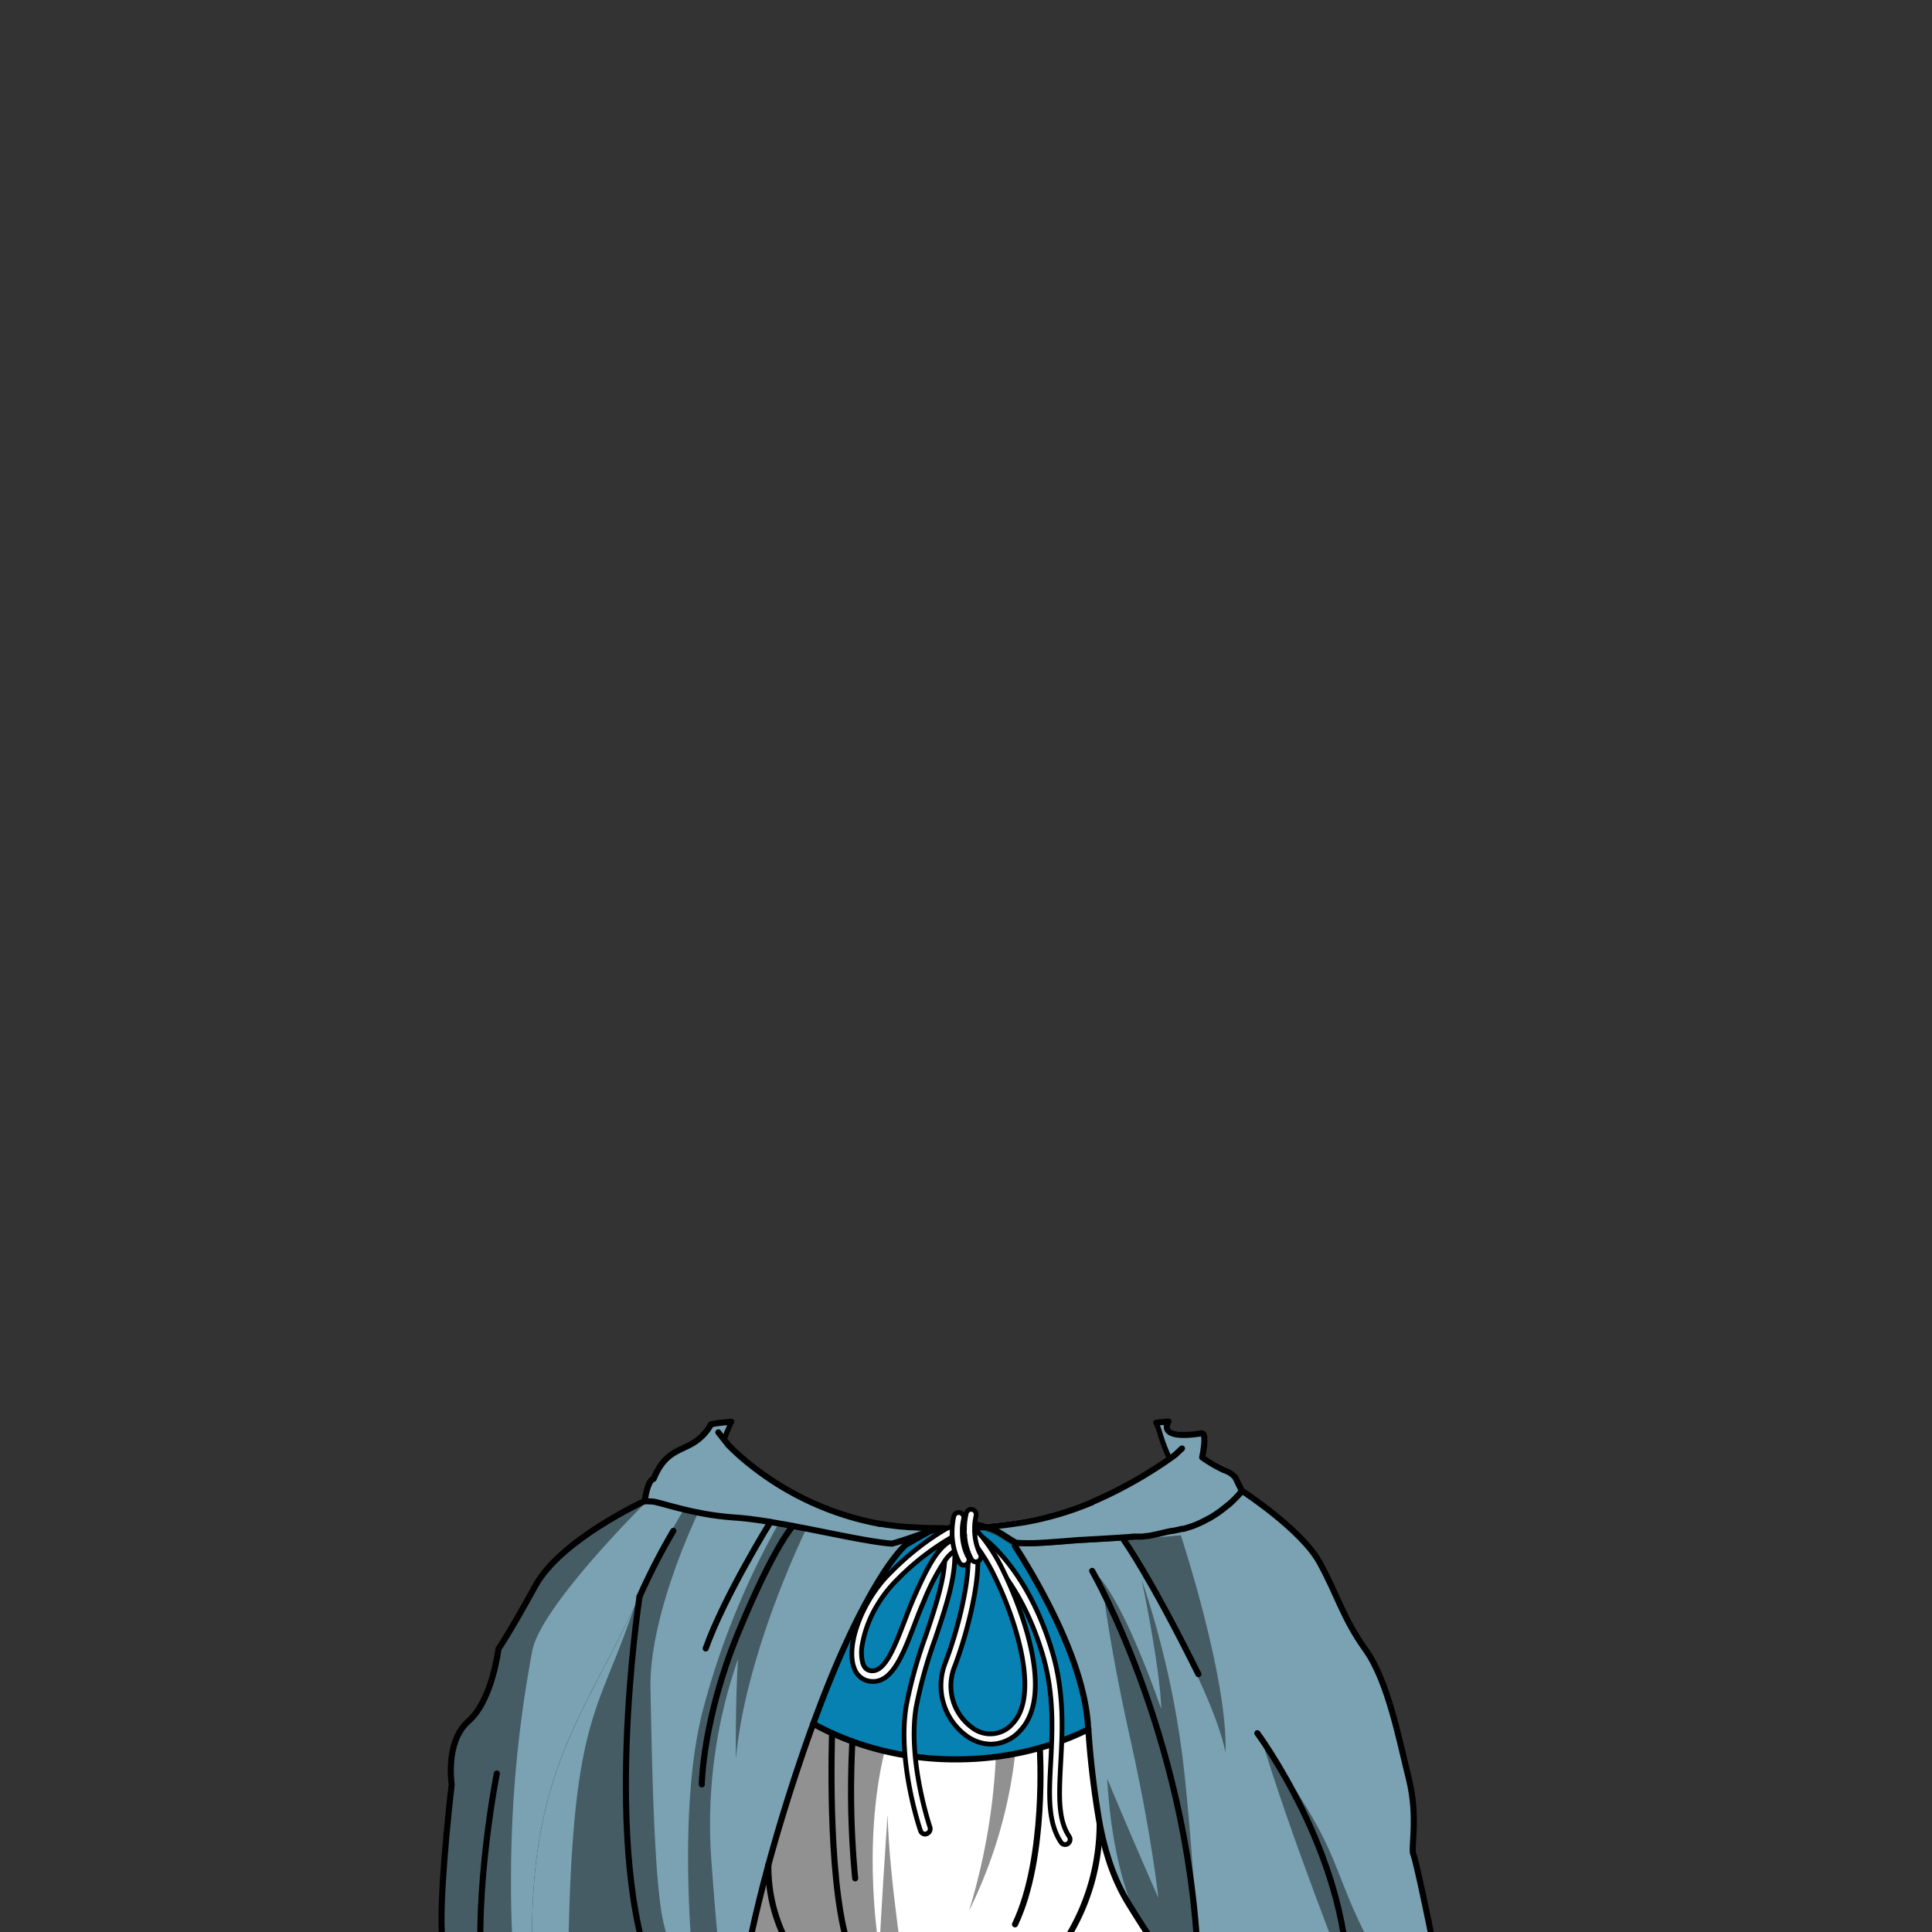 <svg xmlns="http://www.w3.org/2000/svg" viewBox="0 0 432 432">
  <rect x="0" y="0" width="432" height="432" fill="#333333" stroke="none"/>
  <defs>
    <style>.BUNTAI_PEACOCK_OUTFIT_PEACOCK_OUTFIT_13_a{isolation:isolate;}.BUNTAI_PEACOCK_OUTFIT_PEACOCK_OUTFIT_13_b{fill:#7aa2b2;}.BUNTAI_PEACOCK_OUTFIT_PEACOCK_OUTFIT_13_c,.BUNTAI_PEACOCK_OUTFIT_PEACOCK_OUTFIT_13_g{fill:#fff;}.BUNTAI_PEACOCK_OUTFIT_PEACOCK_OUTFIT_13_d{fill:#0681b2;}.BUNTAI_PEACOCK_OUTFIT_PEACOCK_OUTFIT_13_e,.BUNTAI_PEACOCK_OUTFIT_PEACOCK_OUTFIT_13_h{fill:none;}.BUNTAI_PEACOCK_OUTFIT_PEACOCK_OUTFIT_13_e,.BUNTAI_PEACOCK_OUTFIT_PEACOCK_OUTFIT_13_g,.BUNTAI_PEACOCK_OUTFIT_PEACOCK_OUTFIT_13_h{stroke:#000;stroke-linecap:round;stroke-linejoin:round;}.BUNTAI_PEACOCK_OUTFIT_PEACOCK_OUTFIT_13_e{stroke-width:1.36px;}.BUNTAI_PEACOCK_OUTFIT_PEACOCK_OUTFIT_13_f{opacity:0.43;mix-blend-mode:multiply;}.BUNTAI_PEACOCK_OUTFIT_PEACOCK_OUTFIT_13_g{stroke-width:1.06px;}.BUNTAI_PEACOCK_OUTFIT_PEACOCK_OUTFIT_13_h{stroke-width:1.14px;}</style>
  </defs>
  <g class="BUNTAI_PEACOCK_OUTFIT_PEACOCK_OUTFIT_13_a">
    <path class="BUNTAI_PEACOCK_OUTFIT_PEACOCK_OUTFIT_13_b" d="M146.36,442.74H119.24c-2.39-45.58,11.2-58.33,23.7-85.74C142.79,358,134.29,414.49,146.36,442.74Z" />
    <path class="BUNTAI_PEACOCK_OUTFIT_PEACOCK_OUTFIT_13_c" d="M245.89,407.77c1.36,7,3.3,12.69,6.47,17.87,6,9.8,11.38,17.1,11.38,17.1H166c.93-5.47,2.68-14.19,5.81-25.75v0c2.08-7.63,4.76-16.5,8.21-26.47q.91-2.62,1.81-5.06c1.37.75,2.78,1.47,4.23,2.12s3,1.29,4.54,1.85a67.91,67.91,0,0,0,23.16,4,69.08,69.08,0,0,0,18.74-2.56,62.16,62.16,0,0,0,10.86-4.17A204.37,204.37,0,0,0,245.89,407.77Z" />
    <path class="BUNTAI_PEACOCK_OUTFIT_PEACOCK_OUTFIT_13_d" d="M243.36,386.65a57.42,57.42,0,0,1-5.94,2.56c-.75.29-1.51.56-2.28.8s-1.75.56-2.64.81q-2.7.76-5.54,1.31h0c-1.41.27-2.83.5-4.28.68a70.8,70.8,0,0,1-18,0c-.78-.11-1.55-.22-2.31-.35-1.55-.25-3.06-.55-4.55-.9l0,0a64.27,64.27,0,0,1-7.19-2.13c-.89-.32-1.78-.66-2.64-1h0l-1.84-.8c-1.46-.66-2.87-1.38-4.24-2.14,2-5.45,3.89-10.21,5.68-14.34.7-1.61,1.39-3.12,2.05-4.55h0c1.39-3,2.69-5.58,3.9-7.82v0c1.51-2.8,2.85-5.05,4-6.85a50.67,50.67,0,0,1,3.15-4.39,19,19,0,0,1,1.76-1.93l-.37-1.15c3.71-1.21,7-2.59,8.91-2.59h0a2.53,2.53,0,0,0,.36.12l.29.1,1.26-.06,2.27-.1.48,0,2.13-.1h0l.13,0,.11-.05c4.9,1,5.08,1.88,8.91,4.05h0a151.16,151.16,0,0,1,7.55,13.11c4.09,8,8.06,17.8,8.77,26.53C243.28,385.76,243.32,386.21,243.36,386.65Z" />
    <path class="BUNTAI_PEACOCK_OUTFIT_PEACOCK_OUTFIT_13_b" d="M177.28,341.22c8,1.52,16.57,3.43,21.23,3.86l.88.08c.9-.24,1.78-.51,2.65-.8l2.56-.52a48,48,0,0,0-3.95,3.6,50.67,50.67,0,0,0-3.15,4.39c-1.18,1.8-2.52,4.05-4,6.85h0c-1.21,2.25-2.51,4.84-3.9,7.84h0c-.66,1.43-1.35,2.94-2.05,4.55-1.79,4.13-3.69,8.89-5.68,14.35q-.9,2.43-1.81,5.06c-3.45,10-6.13,18.84-8.21,26.47v0c-3.13,11.56-4.88,20.28-5.81,25.75H146.36c-12.07-28.25-3.57-84.7-3.42-85.74-12.5,27.41-26.09,40.16-23.7,85.74H99.9s-1-1.84-1.17-12.45S101,399,101,399s-1.52-9.55,3.77-14.16,6.69-16.14,6.69-16.14,2.62-3.84,8.26-14.13,24.35-18.9,24.35-18.9l1.75.12c1.75.11,9.2,3,18.53,3.57,2.26.14,5,.51,7.91,1C173.89,340.59,175.57,340.9,177.28,341.22Z" />
    <path class="BUNTAI_PEACOCK_OUTFIT_PEACOCK_OUTFIT_13_b" d="M211,341.77c-1.91,0-5.2,1.38-8.91,2.59-.87.29-1.75.56-2.65.8l-.88-.08c-.38,0-.79-.08-1.22-.13l-.7-.1c-.7-.09-1.44-.21-2.23-.34l-1-.17-.24,0-.87-.16c-1.85-.34-3.88-.73-6-1.14l-2-.41-2.46-.49-1.5-.3-.26-.05-.5-.1-.9-.17-1.38-.26-1.91-.35-.63-.12-.59-.1-1.88-.33c-2.93-.49-5.65-.85-7.91-1-1-.06-1.89-.15-2.8-.25L161,339l-1-.13-1-.14-.65-.1-.59-.1-1.5-.28-.17,0c-1.13-.23-2.2-.46-3.18-.7l-.77-.19-1.63-.42-.36-.09-1.79-.49-.63-.17a13.66,13.66,0,0,0-1.92-.42l-.81-.05-.33,0h-.07c-.19,0-.31,0-.39,0h-.15s.59-4.73,2-5c2.34-5.64,5.11-6,8.32-7.72a11.12,11.12,0,0,0,4.53-4.5,38.07,38.07,0,0,1,4.53-.54c-.21.56-.43,1.12-.67,1.67l-.31.69h0c-.19.55-.39,1.09-.6,1.63l.55.69c.22.25.48.54.79.87l.08.08a54.15,54.15,0,0,0,5.39,4.66h0a76,76,0,0,0,8.78,5.51,71.66,71.66,0,0,0,21,7.24l.11,0q2.38.35,4.92.51l.42,0C206.41,341.69,208.74,341.76,211,341.77Z" />
    <path class="BUNTAI_PEACOCK_OUTFIT_PEACOCK_OUTFIT_13_b" d="M218.23,338.94a13.23,13.23,0,0,0-.33,2.67l-.24,0-2,.08-.49,0-2.26,0h-1.31c.61-.35,1-.59,1.33-.73a1.11,1.11,0,0,1,0-.74.9.9,0,0,1,.16-.29c0-.27.09-.54.15-.82a1.13,1.13,0,1,1,2.2.48c0,.13-.05.26-.07.38h0l.36.19a15.82,15.82,0,0,1,.3-1.83,1.14,1.14,0,0,1,1.36-.87A1.17,1.17,0,0,1,218.23,338.94Z" />
    <path class="BUNTAI_PEACOCK_OUTFIT_PEACOCK_OUTFIT_13_b" d="M277.69,333.33v0l0,0h0l0,0h0l-.05.05a.24.24,0,0,1-.06.08s0,0,0,0h0l0,0,0,0-.07.09-.06.07-.08.1,0,0,0,.06c-.31.36-.76.86-1.34,1.43l-.17.16-.12.12-.26.25-.2.19-.21.19-.19.17-.22.18a.1.1,0,0,1-.05,0c-.31.27-.64.55-1,.82l-.36.28-.37.28-.19.14-.3.21-.3.2a4.81,4.81,0,0,1-.41.27l-.64.41-.67.4h0l-.07,0c-.23.13-.45.26-.69.38l-.13.07a6.77,6.77,0,0,1-.66.33l-.21.11-.82.37-.86.35-.74.27-.09,0-.51.17-.62.19-.28.08-.18,0-.18,0-.37.09-.26.07c-.35.08-.69.15-1,.21l-.37.08-.2,0-.27.05c-.44.08-.83.17-1.2.25l-.37.09-.27.06-.2.05-.27.06-1.11.26-.44.09-.37.08-.39.07-.56.1h-.06l-.24,0-.35.05-.56.08-.18,0h-.13l-.42,0-.36,0-.38,0-.43,0-.92.08-1,.07c-3.6.25-7.24.45-10.55.63-9.28.76-10.55.78-13.87.61-3.83-2.17-4-3.09-8.91-4.05,1.45-.09,2.86-.2,4.21-.33h0c2.66-.27,5.11-.62,7.38-1l.5-.1c1.17-.23,2.42-.5,3.72-.81l.31-.08a69.53,69.53,0,0,0,10-3.34c2-.86,3.79-1.71,5.34-2.49a98.66,98.66,0,0,0,11.9-7.1v0h0l.13-.09a44.42,44.42,0,0,1-2.26-6c0-.12-.07-.24-.11-.36-.12-.31-.24-.62-.35-.93l-.27-.76,2.74-.27a2.42,2.42,0,0,0-.35,1,1.37,1.37,0,0,0,0,.49c.24,1.05,1.78,2.1,7.74,1.16,1.35-.21.14,5.38.14,5.38a31.16,31.16,0,0,0,4.86,2.84,5.62,5.62,0,0,1,2.53,1.62Z" />
    <path class="BUNTAI_PEACOCK_OUTFIT_PEACOCK_OUTFIT_13_b" d="M318.19,442.74H263.74s-5.4-7.3-11.38-17.1c-3.17-5.18-5.11-10.86-6.47-17.87a204.37,204.37,0,0,1-2.53-21.12c0-.44-.08-.89-.11-1.34-.7-8.73-4.67-18.51-8.77-26.53a151.16,151.16,0,0,0-7.55-13.11h0c3.32.17,4.59.15,13.87-.61,3.31-.17,7-.38,10.55-.63,6.6-.45,7-1.05,11.08-1.8a26.22,26.22,0,0,0,15.27-9.28h0s13.27,8.6,17.35,16,5.22,12.45,10.28,19.52,7.55,20.28,9.7,28.89.38,15.67,1,16.9,4.08,18.29,4.08,18.29l-1,9.83Z" />
    <path class="BUNTAI_PEACOCK_OUTFIT_PEACOCK_OUTFIT_13_e" d="M162.76,323s.17.19.51.53l.08.08a54.15,54.15,0,0,0,5.39,4.66h0a65.43,65.43,0,0,0,27.88,12.45" />
    <path class="BUNTAI_PEACOCK_OUTFIT_PEACOCK_OUTFIT_13_e" d="M211,341.77h1.92l2.26,0,.49,0,2-.08.24,0H218" />
    <path class="BUNTAI_PEACOCK_OUTFIT_PEACOCK_OUTFIT_13_e" d="M264.29,323.88l-1.48,1.39s-.45.35-1.28.93l-.13.09h0v0a98.66,98.66,0,0,1-11.9,7.1c-1.55.78-3.31,1.63-5.34,2.49" />
    <path class="BUNTAI_PEACOCK_OUTFIT_PEACOCK_OUTFIT_13_e" d="M196.64,340.69c.61.11,1.25.21,1.88.3l.11,0q2.38.35,4.92.51l.42,0c2.44.15,4.77.22,7,.23" />
    <path class="BUNTAI_PEACOCK_OUTFIT_PEACOCK_OUTFIT_13_e" d="M218,341.61c1.45-.09,2.86-.2,4.21-.33h0c2.66-.27,5.11-.62,7.38-1l.5-.1c1.3-.24,2.54-.52,3.72-.81l.31-.08a69.53,69.53,0,0,0,10-3.34" />
    <path class="BUNTAI_PEACOCK_OUTFIT_PEACOCK_OUTFIT_13_e" d="M211,341.77h0c-1.91,0-5.2,1.38-8.91,2.59-.87.29-1.75.56-2.65.8l-.88-.08c-4.07-.38-11.12-1.89-18.19-3.28l-.26-.05-2.78-.53c-.85-.16-1.68-.32-2.52-.46h0l-.59-.1-1.88-.33c-2.93-.49-5.65-.85-7.91-1a63.49,63.49,0,0,1-8.25-1.1c-1.13-.23-2.2-.46-3.18-.7l-.77-.19c-3.2-.79-5.46-1.53-6.33-1.59l-1.14-.07h-.07l-.54,0s.59-4.73,2-5c2.34-5.64,5.11-6,8.32-7.72a11.19,11.19,0,0,0,4.53-4.5,38.07,38.07,0,0,1,4.53-.54" />
    <path class="BUNTAI_PEACOCK_OUTFIT_PEACOCK_OUTFIT_13_e" d="M258.54,318.11l2.74-.27a2.42,2.42,0,0,0-.35,1,1.37,1.37,0,0,0,0,.49c.24,1.05,1.78,2.1,7.74,1.16,1.35-.21.14,5.38.14,5.38a31.16,31.16,0,0,0,4.86,2.84,5.62,5.62,0,0,1,2.53,1.62l1.46,3v0l0,0h0s0,0,0,0h0l-.05.05a.24.24,0,0,1-.06.08s0,0,0,0h0l0,.05h0v0l-.07.09-.06.07-.08.1,0,0,0,.06c-.31.36-.76.86-1.34,1.43l-.17.16-.12.12-.26.25-.2.19-.21.19-.19.17-.22.18a.1.1,0,0,1-.05,0c-.31.27-.64.55-1,.82l-.36.28-.37.28-.19.14-.3.21-.3.2a4.81,4.81,0,0,1-.41.27l-.64.41-.67.4h0l-.07,0c-.23.13-.45.26-.69.38l-.13.07a6.77,6.77,0,0,1-.66.33l-.21.11-.82.37-.86.35-.74.27-.09,0-.51.17-.62.19-.28.08-.18,0-.18,0-.37.09-.26.07c-.35.08-.69.15-1,.21l-.37.08-.2,0-.27.05c-.44.08-.83.17-1.2.25l-.37.09-.27.06-.2.05-.27.06-1.11.26-.44.09-.37.08-.39.07-.56.1h-.06l-.24,0-.35.05-.56.08-.31,0-.42,0-.36,0-.38,0-.43,0-.92.08-1,.07c-3.6.25-7.24.45-10.55.63-9.28.76-10.55.78-13.87.61-3.83-2.17-4-3.09-8.91-4.05" />
    <path class="BUNTAI_PEACOCK_OUTFIT_PEACOCK_OUTFIT_13_e" d="M211,341.77a2.53,2.53,0,0,0,.36.12l.29.1,1.26-.06,2.26-.1.49,0,2.13-.1h0l.13,0,.11-.05" />
    <path class="BUNTAI_PEACOCK_OUTFIT_PEACOCK_OUTFIT_13_e" d="M171.81,417c2.08-7.63,4.76-16.5,8.21-26.47q.91-2.62,1.81-5.06c2-5.46,3.89-10.22,5.68-14.35.7-1.61,1.39-3.12,2.05-4.55h0c1.39-3,2.69-5.59,3.9-7.84h0c1.51-2.8,2.85-5.05,4-6.85a50.67,50.67,0,0,1,3.15-4.39,22.49,22.49,0,0,1,1.75-1.93l.16-.14h0s2.62-1.53,5.15-2.92" />
    <path class="BUNTAI_PEACOCK_OUTFIT_PEACOCK_OUTFIT_13_e" d="M166,442.74c.93-5.47,2.68-14.19,5.81-25.75" />
    <path class="BUNTAI_PEACOCK_OUTFIT_PEACOCK_OUTFIT_13_e" d="M146.36,442.74H99.9s-1-1.84-1.17-12.45S101,399,101,399s-1.52-9.55,3.77-14.16,6.69-16.14,6.69-16.14,2.62-3.84,8.26-14.13,24.35-18.9,24.35-18.9" />
    <path class="BUNTAI_PEACOCK_OUTFIT_PEACOCK_OUTFIT_13_e" d="M277.7,333.34s13.27,8.6,17.35,16,5.22,12.45,10.28,19.52,7.55,20.28,9.7,28.89.38,15.67,1,16.9,4.08,18.29,4.08,18.29l-1,9.83H147.23" />
    <path class="BUNTAI_PEACOCK_OUTFIT_PEACOCK_OUTFIT_13_e" d="M226.92,345.66h0a151.16,151.16,0,0,1,7.55,13.11c4.1,8,8.07,17.8,8.77,26.53,0,.45.07.9.11,1.34a204.37,204.37,0,0,0,2.53,21.12c1.36,7,3.3,12.69,6.47,17.87,6,9.8,11.38,17.1,11.38,17.1" />
    <path class="BUNTAI_PEACOCK_OUTFIT_PEACOCK_OUTFIT_13_e" d="M177.28,341.22s-4.26,4.51-12.23,23.9S156.92,399,156.92,399" />
    <path class="BUNTAI_PEACOCK_OUTFIT_PEACOCK_OUTFIT_13_e" d="M172.27,340.32s-10.39,16.75-14.47,28.28" />
    <path class="BUNTAI_PEACOCK_OUTFIT_PEACOCK_OUTFIT_13_e" d="M143,357a147.26,147.26,0,0,1,7.56-14.69" />
    <path class="BUNTAI_PEACOCK_OUTFIT_PEACOCK_OUTFIT_13_e" d="M107.81,442.74c-1.89-20.05,3.28-46.18,3.28-46.18" />
    <path class="BUNTAI_PEACOCK_OUTFIT_PEACOCK_OUTFIT_13_e" d="M251.33,344.42h0c.17.24,5.71,7.9,16.63,29.92" />
    <path class="BUNTAI_PEACOCK_OUTFIT_PEACOCK_OUTFIT_13_e" d="M244.21,351.25S267.09,391,268,442.74" />
    <path class="BUNTAI_PEACOCK_OUTFIT_PEACOCK_OUTFIT_13_e" d="M181.83,385.43c1.37.75,2.78,1.47,4.23,2.12s3,1.29,4.54,1.85a67.91,67.91,0,0,0,23.16,4,69.08,69.08,0,0,0,18.74-2.56,62.16,62.16,0,0,0,10.86-4.17" />
    <path class="BUNTAI_PEACOCK_OUTFIT_PEACOCK_OUTFIT_13_e" d="M190.6,389.4a206.34,206.34,0,0,0,.62,30.6" />
    <path class="BUNTAI_PEACOCK_OUTFIT_PEACOCK_OUTFIT_13_e" d="M186.06,387.55s-1.15,31.18,3.32,46.62" />
    <path class="BUNTAI_PEACOCK_OUTFIT_PEACOCK_OUTFIT_13_e" d="M232.5,390.82s1.61,24.51-5.54,39.47" />
    <path class="BUNTAI_PEACOCK_OUTFIT_PEACOCK_OUTFIT_13_e" d="M245.89,407.77a48.69,48.69,0,0,1-6.67,24.56" />
    <path class="BUNTAI_PEACOCK_OUTFIT_PEACOCK_OUTFIT_13_e" d="M171.81,417v0a36.14,36.14,0,0,0,3.64,16.26" />
    <path class="BUNTAI_PEACOCK_OUTFIT_PEACOCK_OUTFIT_13_e" d="M143,357h0c-.15,1-8.65,57.49,3.42,85.74h.87" />
    <path class="BUNTAI_PEACOCK_OUTFIT_PEACOCK_OUTFIT_13_e" d="M301.35,442.74c-.34-28.42-20.2-55.19-20.2-55.19" />
    <g class="BUNTAI_PEACOCK_OUTFIT_PEACOCK_OUTFIT_13_f">
      <path d="M162.52,320.28h0c-.19.55-.39,1.09-.6,1.63-.26-.35-.37-.53-.37-.53l1.2-1.91.07.1Z" />
      <path d="M163.35,323.57a54.15,54.15,0,0,0,5.39,4.66A40.69,40.69,0,0,1,163.35,323.57Z" />
      <path d="M204,341.54a4.8,4.8,0,0,0-.64.07,32.65,32.65,0,0,1-4.7-.6q2.38.35,4.92.51Z" />
      <path d="M222.23,341.28c2.66-.27,5.11-.62,7.38-1-4.77.94-8.22,1.29-8.22,1.29l.83-.24Z" />
      <path d="M261.39,326.31c-.23.21-2.3,2.07-12.42,7.6a62.56,62.56,0,0,1-14.83,5.33,69.53,69.53,0,0,0,10-3.34c2-.86,3.79-1.71,5.34-2.49A98.66,98.66,0,0,0,261.39,326.31Z" />
      <path d="M180.32,341.8s-13.65,27.62-15.78,51.58c-.1-15.12.5-22.46.5-22.46a112.28,112.28,0,0,0-6,44.76c1.82,25,2.63,27.06,2.63,27.06h-6.37s-4.25-36.52,1.82-60.17a176.67,176.67,0,0,1,17-41.93Z" />
      <path d="M156.45,337.53s-11.35,23-11,40.1.82,44,3,52.66,3.54,12.88,3.54,12.88H127c.48-59.26,6.27-58.62,14.51-82.9a164,164,0,0,1,11.41-22.74Z" />
      <path d="M144.72,335.64S120.8,359.17,119,369.23a274.54,274.54,0,0,0-4.67,44.8c-.41,20.25,1.08,28.71,1.08,28.71H99.9a118.36,118.36,0,0,1-.23-25.41c1.89-20.65-.4-27,5.27-32.7,4.67-4.7,6.13-14.45,6.6-16.17C122.33,349.91,126.05,343.58,144.72,335.64Z" />
      <path d="M246.78,356.18s1.21,11.38,6,32.86S259,424.36,259,424.36s-7.27-16.54-11.43-26.67c1,17.47,4.73,26.62,6.26,30.37s9.89,14.68,9.89,14.68H268s-.44-19.57-3-44.71a204.14,204.14,0,0,0-9.72-44.79s4.1,19.41,4.38,28.88c-10.14-28.67-15.44-30.87-15.44-30.87Z" />
      <path d="M251.33,344.42s19.76,32.34,22.7,47.47c.57-16.63-10-48.61-10-48.61Z" />
      <path d="M281.7,387.55c13.6,21.41,13.88,21.58,19.12,35,5,12.68,10.48,20.21,10.18,20.21h-9.65S288.08,409.36,281.7,387.55Z" />
      <path d="M181.57,386.14s-14.8,41.94-15.68,57.24h36.68s-3.7-22.57-4.11-37.61c-1.48,21.9-1.83,30.17-1.83,30.17s-4.06-22.77,1.18-44.4C191.42,389.69,181.57,386.14,181.57,386.14Z" />
      <path d="M222.68,392.81a140.37,140.37,0,0,1-6,34.44A105.46,105.46,0,0,0,227,392.13Z" />
    </g>
    <polyline class="BUNTAI_PEACOCK_OUTFIT_PEACOCK_OUTFIT_13_e" points="160.62 320.28 161.93 321.93 162.48 322.62 162.76 322.96" />
    <path class="BUNTAI_PEACOCK_OUTFIT_PEACOCK_OUTFIT_13_g" d="M238.17,412.45a1.12,1.12,0,0,1-.93-.5c-3-4.49-2.68-10.65-2.3-17.78.38-7.3.82-15.56-1.92-24.57-5.34-17.53-14.67-24-14.77-24.1a1.16,1.16,0,0,1-.31-1.6,1.1,1.1,0,0,1,1.56-.32c.41.27,10.1,7,15.67,25.34,2.86,9.4,2.42,17.88,2,25.37-.37,7-.66,12.51,1.91,16.36a1.16,1.16,0,0,1-.3,1.6A1.12,1.12,0,0,1,238.17,412.45Z" />
    <path class="BUNTAI_PEACOCK_OUTFIT_PEACOCK_OUTFIT_13_g" d="M206.89,410.12a1.14,1.14,0,0,1-1.07-.77c-.21-.63-5.19-15.46-3.2-27.83a103.1,103.1,0,0,1,4.4-15.83c2.39-7.14,4.65-13.89,4.19-19.29a1.13,1.13,0,0,1,1-1.25,1.12,1.12,0,0,1,1.22,1c.51,5.9-1.82,12.87-4.3,20.25a102.49,102.49,0,0,0-4.3,15.45c-1.9,11.79,3.06,26.55,3.11,26.7a1.17,1.17,0,0,1-.7,1.47A1.19,1.19,0,0,1,206.89,410.12Z" />
    <path class="BUNTAI_PEACOCK_OUTFIT_PEACOCK_OUTFIT_13_g" d="M225.19,353.07l0,0c-.37-.82-.65-1.4-.8-1.71a39.29,39.29,0,0,0-4.7-7.63h0a.63.63,0,0,0-.1-.12,18.83,18.83,0,0,0-1.67-1.75l-.13-.11-.1-.08a11.31,11.31,0,0,0-1.93-1.38l-.36-.19h0a7.8,7.8,0,0,0-1-.43c-.47-.18,0-.18-.32.22a.75.75,0,0,0-.16.29,1.11,1.11,0,0,0,0,.74c-.29.14-1.69.55-2.3.9h0c-.07,0-.14.08-.22.11-.64.38-1.44.86-2.35,1.47a61,61,0,0,0-9,7.3c-.49.47-1,1-1.48,1.47-5.71,5.89-9.26,15.2-7.74,20.33a5.83,5.83,0,0,0,.22.63,4.32,4.32,0,0,0,3.1,2.74c5.07,1.09,7.59-5.47,10.27-12.43.7-1.85,1.44-3.77,2.23-5.55a48.86,48.86,0,0,1,4.7-9h0a8.31,8.31,0,0,1,2.2-2.17h0l0,0c.12-.07.23-.14.34-.19a4.31,4.31,0,0,1,1.78-.46h.07c.06,0,.11,0,.21.15a4,4,0,0,1,.51,1.89h0a12.64,12.64,0,0,1,0,1.42h0c-.05,5.07-2.09,14.42-5.07,22.23a13.9,13.9,0,0,0,5,16.58,9.42,9.42,0,0,0,5.2,1.66,8.94,8.94,0,0,0,6.5-3C236,378.73,228.06,359.33,225.19,353.07Zm-9.6-9.34-.4,0h0a6.31,6.31,0,0,0-2.2.6h0l-.14.07c-3.09,1.56-5.24,5.42-8.35,12.47-.82,1.85-1.56,3.79-2.28,5.67-2.31,6-4.47,11.7-7.7,11-.28-.06-1.19-.25-1.63-1.77a9.68,9.68,0,0,1-.09-4h0a25.63,25.63,0,0,1,3.52-9.12v0a28.24,28.24,0,0,1,3.76-4.88,57.82,57.82,0,0,1,12.85-10.11l.29-.16a9.21,9.21,0,0,1,.92-.47,1.23,1.23,0,0,0,.6-.69,4.65,4.65,0,0,1,.41.26,5.14,5.14,0,0,1,.53.37c.24.18.47.37.72.58s.38.36.57.56a2.19,2.19,0,0,0-1.22-.37h-.14Zm10.82,41.69a6.58,6.58,0,0,1-8.88,1,11.56,11.56,0,0,1-4.06-13.8c2.6-6.83,5.25-17.25,5.17-23.45h0a8.93,8.93,0,0,0-.74-4l.14.16c.14.19.3.38.44.58l0,0h0a40.13,40.13,0,0,1,3.85,6.46C226.57,360.86,232.83,378.7,226.41,385.42Z" />
    <path class="BUNTAI_PEACOCK_OUTFIT_PEACOCK_OUTFIT_13_g" d="M216.43,349.5h0a1.15,1.15,0,0,1-.32.3,1.08,1.08,0,0,1-.6.18,1.13,1.13,0,0,1-.95-.53,11.29,11.29,0,0,1-1.06-2.52l-.06-.22a12,12,0,0,1-.29-1.21c-.07-.37-.13-.75-.18-1.15l-.06-.71a16.16,16.16,0,0,1,0-1.72.81.81,0,0,0,0-.16,15.83,15.83,0,0,1,.19-1.75c0-.27.09-.54.15-.82a1.13,1.13,0,1,1,2.2.48c0,.13-.05.26-.07.38a12.92,12.92,0,0,0-.21,1.67v.1c0,.25,0,.51,0,.76,0,.41,0,.8.05,1.17a12.76,12.76,0,0,0,.42,2.28,10.08,10.08,0,0,0,.79,2h0c.05.09.08.13.08.14A1.16,1.16,0,0,1,216.43,349.5Z" />
    <path class="BUNTAI_PEACOCK_OUTFIT_PEACOCK_OUTFIT_13_g" d="M218.79,349.07l-.15.07h0a.63.63,0,0,1-.23.08,1.11,1.11,0,0,1-1.17-.52,12.88,12.88,0,0,1-1.51-5c0-.24,0-.51-.07-.77s0-.75,0-1.15a.34.34,0,0,1,0-.1,12.3,12.3,0,0,1,.09-1.46,15.82,15.82,0,0,1,.3-1.83,1.14,1.14,0,0,1,1.36-.87,1.17,1.17,0,0,1,.84,1.39,13.23,13.23,0,0,0-.33,2.67v.05a.92.92,0,0,0,0,.16,12.14,12.14,0,0,0,.13,2,12,12,0,0,0,.39,1.82l.09.29h0a8.16,8.16,0,0,0,.66,1.58A1.18,1.18,0,0,1,218.79,349.07Z" />
    <path class="BUNTAI_PEACOCK_OUTFIT_PEACOCK_OUTFIT_13_h" d="M163.5,317.92c-.21.56-.43,1.12-.67,1.67l-.31.69" />
    <path class="BUNTAI_PEACOCK_OUTFIT_PEACOCK_OUTFIT_13_h" d="M259.16,319.8c-.12-.31-.24-.62-.35-.93l-.27-.76" />
    <path class="BUNTAI_PEACOCK_OUTFIT_PEACOCK_OUTFIT_13_h" d="M161.93,321.93c.21-.54.41-1.08.6-1.63h0" />
    <path class="BUNTAI_PEACOCK_OUTFIT_PEACOCK_OUTFIT_13_h" d="M261.53,326.2a43.93,43.93,0,0,1-2.26-6c0-.12-.07-.24-.11-.36" />
  </g>
</svg>